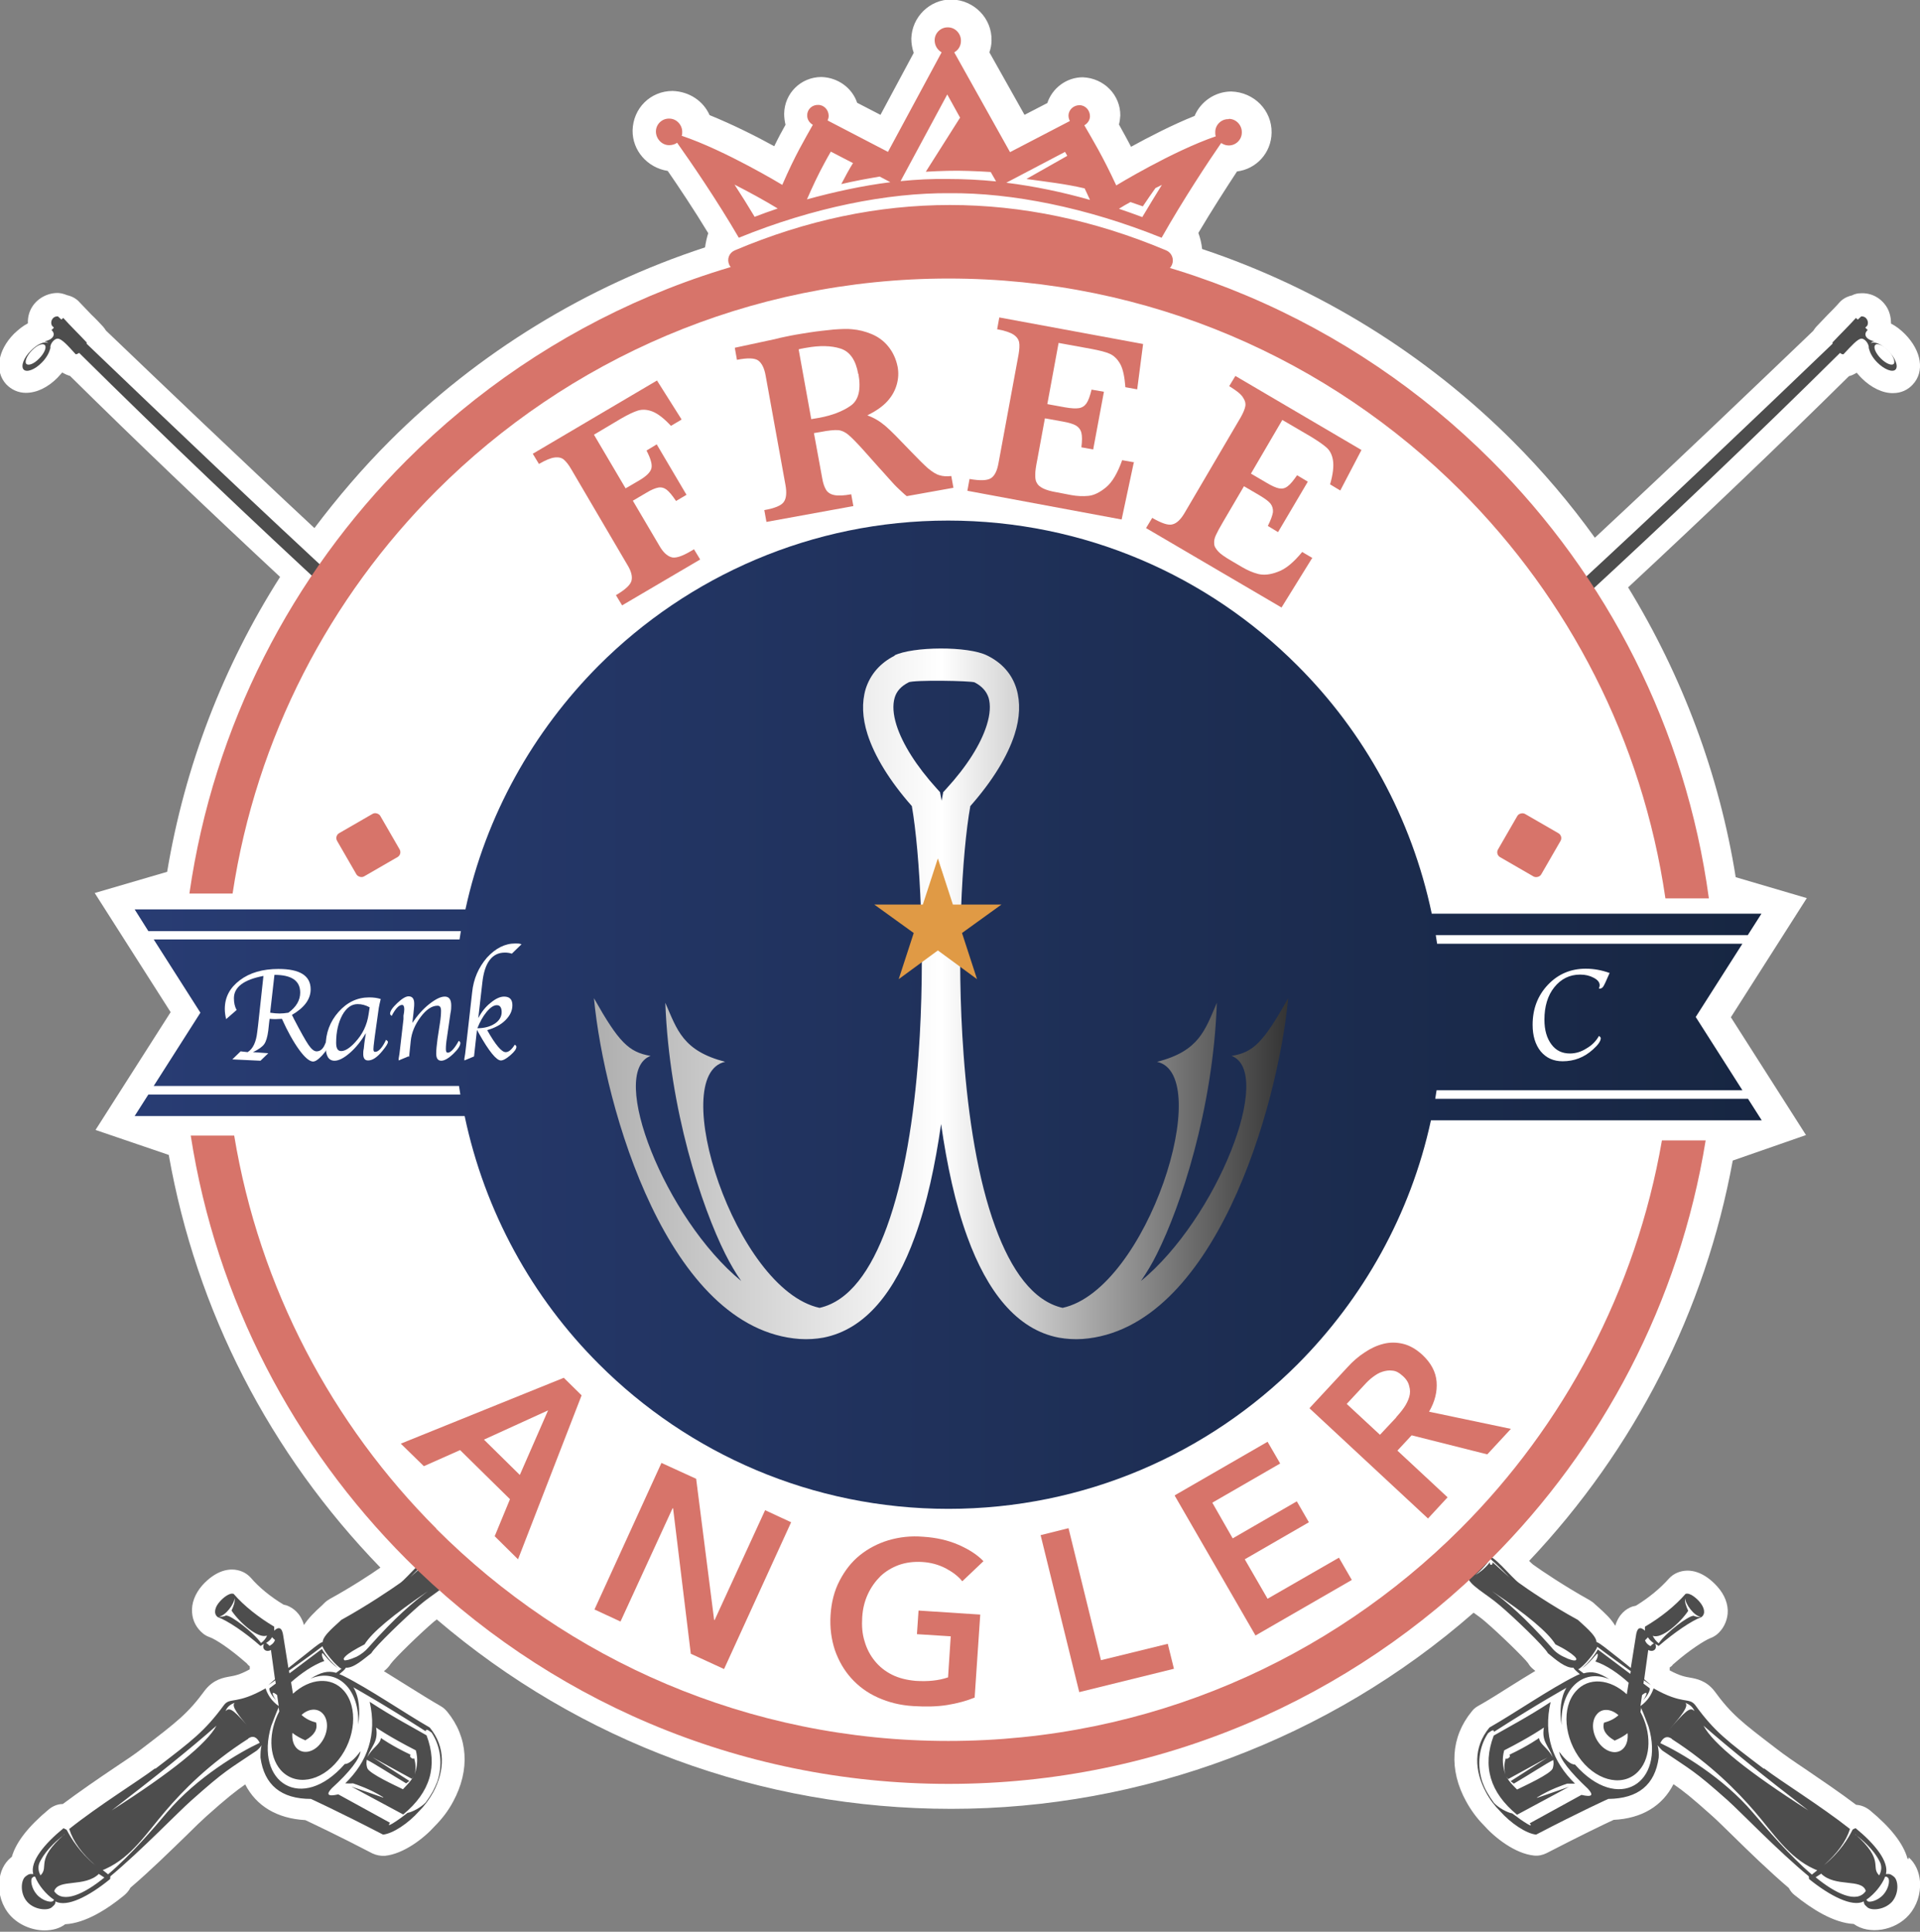 <?xml version="1.0" encoding="UTF-8"?>
<svg id="_レイヤー_2" data-name="レイヤー 2" xmlns="http://www.w3.org/2000/svg" xmlns:xlink="http://www.w3.org/1999/xlink" viewBox="0 0 71.57 71.99">
  <rect x="0" y="0" width="71.57" height="71.99" fill="#808080" stroke="none"/>
  <defs>
    <style>
      .cls-1 {
        fill: #fff;
      }

      .cls-2, .cls-3 {
        fill: #d7746a;
      }

      .cls-4 {
        fill: url(#_新規グラデーションスウォッチ_2);
      }

      .cls-4, .cls-5, .cls-6, .cls-3, .cls-7 {
        fill-rule: evenodd;
      }

      .cls-5 {
        fill: url(#_新規グラデーションスウォッチ_7);
      }

      .cls-6 {
        fill: #4d4d4d;
      }

      .cls-7 {
        fill: #e09a45;
      }
    </style>
    <linearGradient id="_新規グラデーションスウォッチ_2" data-name="新規グラデーションスウォッチ 2" x1="5.02" y1="37.84" x2="65.67" y2="37.84" gradientUnits="userSpaceOnUse">
      <stop offset="0" stop-color="#283c73"/>
      <stop offset="1" stop-color="#172642"/>
    </linearGradient>
    <linearGradient id="_新規グラデーションスウォッチ_7" data-name="新規グラデーションスウォッチ 7" x1="22.15" y1="37.03" x2="48.04" y2="37.03" gradientUnits="userSpaceOnUse">
      <stop offset="0" stop-color="#aeaeae"/>
      <stop offset=".5" stop-color="#fff"/>
      <stop offset="1" stop-color="#333"/>
    </linearGradient>
  </defs>
  <g id="_01" data-name="01">
    <g>
      <path class="cls-1" d="m71.14,69.29s-.03-.02-.04-.04c-.16-.56-.63-1.15-1.39-1.78-.16-.13-.34-.2-.52-.21-.62-.47-1.32-.94-1.89-1.33-.42-.28-.77-.52-1.08-.76-1.28-.98-1.67-1.27-2.32-2.16-.31-.39-.68-.45-.9-.49-.17-.03-.37-.06-.76-.27v-.11s.05-.03.07-.05c.02-.02.04-.04.06-.07.02-.01.04-.03.05-.04.56-.49,1.11-.84,1.33-.93.09-.03.17-.08.25-.14.23-.19.37-.47.4-.77.03-.35-.11-.71-.39-1.02-.47-.52-1.01-.71-1.49-.51-.12.05-.23.13-.32.23-.3.34-.73.7-1.22,1-.05.01-.09.02-.13.03-.23.08-.51.28-.64.72-.15-.26-.4-.49-.67-.73l-.09-.08c-.06-.06-.13-.11-.2-.15-.92-.51-1.81-1.11-2.1-1.32-.04-.03-.1-.09-.15-.14,3.94-4.17,6.56-9.3,7.59-14.92l2.73-.95-2.8-4.39,2.83-4.44-2.65-.78c-.61-3.82-1.99-7.5-4.01-10.8,2.9-2.7,5.67-5.34,8.23-7.87.11-.03.19-.07.24-.1.01,0,.03-.02.05-.03.06.07.12.14.18.2.36.36.8.57,1.18.56.29,0,.55-.12.73-.32.45-.48.33-1.25-.29-1.88-.17-.17-.34-.3-.52-.39,0-.2-.04-.41-.15-.6-.21-.35-.58-.56-1-.53-.11,0-.21.03-.31.08-.18.04-.35.13-.47.27-.13.15-.28.3-.43.45-.14.15-.29.3-.43.45-.04.05-.08.1-.11.15-2.12,2.03-5.1,4.88-8.14,7.71-.92-1.28-1.94-2.48-3.06-3.6-3.25-3.25-7.23-5.71-11.58-7.16-.02-.2-.07-.41-.14-.6.51-.86,1.04-1.68,1.44-2.29.72-.09,1.28-.69,1.29-1.45.01-.82-.64-1.5-1.5-1.53-.61,0-1.15.38-1.37.91-.85.34-1.73.8-2.37,1.15-.17-.33-.32-.59-.45-.83.03-.11.04-.22.05-.33.01-.76-.6-1.4-1.4-1.43-.61,0-1.14.41-1.32.96l-.85.44-1.31-2.33c.05-.14.08-.29.08-.44.02-.82-.64-1.51-1.5-1.53-.8,0-1.47.65-1.49,1.46,0,.18.03.36.09.53l-1.24,2.31-.87-.45c-.18-.54-.7-.94-1.33-.96-.76,0-1.38.6-1.39,1.37,0,.14.02.28.05.41-.13.23-.27.49-.42.8-.65-.36-1.55-.81-2.41-1.16-.23-.52-.75-.88-1.38-.9-.82,0-1.47.64-1.49,1.47-.01.75.55,1.39,1.31,1.51.4.58.97,1.43,1.51,2.32-.05.15-.09.33-.12.53-4.41,1.44-8.46,3.92-11.75,7.21-1.02,1.02-1.95,2.11-2.81,3.25-2.91-2.71-5.73-5.41-7.77-7.36-.03-.05-.07-.1-.11-.15-.14-.15-.28-.3-.43-.44-.15-.16-.3-.31-.44-.46-.12-.14-.29-.23-.47-.27-.1-.04-.2-.07-.31-.08-.38-.02-.79.18-1,.53-.11.18-.16.39-.15.6-.18.09-.35.23-.52.39-.61.62-.73,1.4-.29,1.88.19.2.45.32.73.32.41,0,.82-.2,1.18-.56.06-.07.12-.13.18-.2.02.01.03.02.05.03.05.03.14.07.24.1,2.44,2.41,5.07,4.92,7.83,7.49-2.12,3.33-3.55,7.04-4.21,10.99l-2.7.79,2.83,4.44-2.8,4.39,2.73.93c1.03,5.82,3.76,11.12,7.89,15.38-.37.26-1.09.73-1.89,1.17-.07.04-.14.09-.2.15l-.09.09c-.27.24-.51.48-.67.73-.13-.45-.41-.64-.64-.73-.03-.01-.07-.02-.12-.03-.5-.3-.93-.66-1.22-1-.09-.1-.2-.18-.32-.23-.48-.2-1.02-.01-1.49.51-.27.31-.41.67-.38,1.02.02.3.16.57.4.77.07.06.16.11.25.14.23.08.77.44,1.33.93.02.02.04.03.05.04.02.02.04.05.06.07.02.02.04.03.06.05v.11c-.38.21-.58.24-.75.27-.22.04-.6.1-.92.51-.64.87-1.02,1.16-2.38,2.2-.23.18-.59.42-1.01.7-.58.39-1.28.87-1.91,1.34-.18,0-.36.07-.51.19-.76.63-1.23,1.22-1.39,1.78-.01.01-.03.02-.04.03-.25.21-.4.52-.43.9-.04.45.11.91.4,1.24.33.37.83.57,1.29.57.29,0,.56-.07.77-.23.76-.04,1.58-.57,2.19-1.07.07-.06.17-.15.24-.29.74-.63,1.51-1.39,2.09-1.95.31-.31.57-.56.75-.72.75-.67,1.07-.92,1.44-1.18.41.8,1.18,1.27,2.24,1.33.34.16,1.23.58,2.5,1.24.15.07.31.1.47.09.7-.07,1.46-.66,1.86-1.11.27-.27.5-.57.68-.91.64-1.18.56-2.4-.22-3.35-.07-.08-.14-.15-.23-.2-.38-.22-.8-.48-1.23-.75-.3-.19-.61-.38-.9-.56l.06-.05c.06-.05.15-.15.19-.22.15-.21,1.09-1.13,1.63-1.59.03-.02.06-.04.09-.07,5.35,4.57,12.07,7.06,19.18,7.06s14.08-2.59,19.47-7.31c.14.1.28.2.42.32.54.46,1.48,1.38,1.61,1.56.05.09.12.17.21.24l.06.05c-.3.18-.61.37-.91.56-.43.27-.85.54-1.23.75-.09.05-.17.12-.23.2-.78.95-.86,2.17-.21,3.35.18.33.41.64.64.87.43.49,1.19,1.08,1.89,1.15.16.02.33-.02.47-.09,1.26-.65,2.15-1.08,2.5-1.24,1.05-.05,1.82-.52,2.23-1.33.38.26.69.51,1.45,1.19.17.15.43.41.75.72.58.57,1.36,1.33,2.1,1.96.05.1.12.19.21.26.63.51,1.45,1.04,2.21,1.08.56.41,1.54.26,2.06-.34.29-.33.44-.78.41-1.24-.03-.37-.18-.69-.42-.9Z"/>
      <path class="cls-6" d="m5.8,65.91c1.37-1.05,1.83-1.39,2.55-2.37.23-.3.46,0,1.55-.62.08.24.22.47.49.66l-.06-.41c-.18-.15-.24-.11-.04.2-.17-.19-.26-.35-.25-.45l.24-.18-.02-.12c-.08.06-.17.12-.26.18,0,0,.08-.07.25-.22l-.15-1.09c-.19.1-.35-.04-.26-.23-.04.03-.08.05-.13.08-.58-.51-1.22-.94-1.6-1.08-.16-.13-.1-.37.08-.57.12-.14.37-.35.52-.29.39.45.94.88,1.51,1.22,0,.05,0,.1,0,.15.18-.17.3-.11.34.2l.19,1.19c.26-.21.58-.46.97-.77.13-.1.22-.17.31-.2,0-.25.56-.68.69-.82.98-.54,1.89-1.16,2.2-1.38.3-.22.95-1.07,1.21-1.02.13.21.31.42.56.64-.24-.27-.4-.49-.48-.68.03-.02.07-.06.13-.1h.01c.13.21.31.41.54.62-.23-.25-.39-.47-.47-.65,1.88-1.49,4.5-3.64,7.6-6.2h0c.42-.39.89-.77,1.27-1.13,0,0,.02.01.04.04,3.22-2.67,6.87-5.74,10.7-8.97,0-.03,0-.06,0-.09.4-.35.84-.69,1.2-1.01,0,0,.02.01.05.04,3.3-2.79,6.7-5.68,10.04-8.54-.02-.04-.02-.08,0-.11.39-.36.83-.71,1.18-1.04,0,0,.04.03.08.07.95-.82,1.9-1.63,2.84-2.44,1.95-1.68,4.01-3.53,6.12-5.46-.02-.04-.02-.08-.01-.12.35-.34.74-.67,1.06-.99,0,0,.03.03.07.07,3.21-2.96,6.5-6.09,9.65-9.11,0-.02,0-.03,0-.05.29-.31.61-.62.87-.91,0,0,.03.02.07.06l.13-.12c.21-.01.3.22.22.35l-.07.07c.05.05.09.09.09.09-.19.17-.04.37.26.42-.06,0-.11.02-.14.07.13-.08.41.04.65.28.26.27.38.58.27.7-.11.12-.42,0-.68-.26-.16-.16-.26-.33-.3-.48l-.02-.06c.02-.13-.13-.35-.27-.35-.14,0-.38.27-.67.58-.02.01-.08,0-.13-.05-3.2,3.17-6.52,6.32-9.6,9.16.04.05.08.08.08.08-.23.18-.07.42.27.5-.07,0-.13.02-.17.07.15-.08.47.07.73.37.28.32.4.69.26.83-.14.13-.48-.02-.76-.35-.17-.19-.28-.4-.31-.57l-.02-.07c.04-.15-.13-.42-.29-.42-.17,0-.45.28-.8.62-.02,0-.06,0-.1-.03-2.24,2.05-4.32,3.92-6.09,5.47-1.02.9-1.96,1.72-2.83,2.48.04.05.08.08.08.08-.26.19-.08.45.3.53-.08,0-.14.02-.19.07.17-.09.52.08.81.4.31.35.44.74.29.88-.15.14-.53-.03-.85-.37-.19-.21-.31-.43-.34-.61l-.03-.08c.04-.16-.14-.44-.32-.45-.18-.01-.5.29-.89.65-.02,0-.05,0-.1-.02-3.54,3.08-6.15,5.32-10.01,8.6.03.04.05.06.06.06-.26.18-.08.44.29.53-.08,0-.14.02-.19.07.17-.09.52.09.8.41.31.35.43.75.27.88-.16.14-.53-.04-.84-.39-.18-.21-.3-.43-.33-.61l-.03-.07c.04-.15-.13-.44-.32-.46-.18-.01-.51.28-.91.64-.01,0-.03,0-.05,0-2.71,2.3-6.05,5.14-10.64,9.03.01.01.02.02.02.02-.27.2-.09.47.31.55-.08,0-.15.03-.2.08.18-.1.55.07.85.4.33.36.46.77.3.92-.16.15-.57-.02-.89-.38-.2-.21-.32-.45-.36-.63l-.03-.08c.05-.17-.14-.46-.34-.47-.2,0-.54.32-.96.71,0,0-.02,0-.04,0-2.21,1.87-4.68,3.98-7.49,6.36,0,.01,0,.02.01.03,0,0-.18.09-.17.17-.02.32-.68.64-1.2,1.09-.52.45-1.64,1.52-1.79,1.78-.31.24-.66.56-.95.54-.03.07-.12.14-.24.24.05.02.1.04.16.07.96.48,2.24,1.36,3.21,1.92.6.73.56,1.6.13,2.41-.15.27-.33.51-.53.71-.4.45-.97.83-1.34.87-1.66-.86-2.69-1.33-2.69-1.33-1.11,0-1.74-.52-1.88-1.54,0-.14,0-.29.04-.46-.05.08-.11.14-.18.2-1.07.72-1.16.72-2.44,1.86-.52.46-1.84,1.84-3.01,2.82-.02.02,0,.09-.02.11-.78.64-1.61,1.06-2.03.83-.02.09.01.09-.14.22-.15.13-.65.1-.92-.21-.27-.31-.23-.79-.07-.93.16-.13.19-.1.3-.1-.13-.47.42-1.13,1.13-1.71.06.04.1.04.12.07.16.31.5.85,1.05,1.3-.49-.43-.81-.87-.96-1.34,1.09-.87,2.58-1.79,3.19-2.25h0Zm2.27-1.6c-.96.85-2.27,1.9-3.91,3.16,2.24-1.43,3.54-2.48,3.91-3.16h0ZM70.38,13.06c-.19-.19-.41-.29-.48-.2-.08.08.02.31.21.5.19.19.41.28.48.2.07-.08-.02-.31-.21-.5h0Zm-10.5,10.26c-.21-.24-.45-.36-.54-.27-.09.09,0,.35.21.59.21.24.45.36.54.27.09-.09,0-.35-.21-.59h0Zm-9.96,9.03c-.23-.25-.5-.38-.6-.29-.1.09,0,.37.23.62.23.25.5.38.6.29.1-.09,0-.37-.23-.62h0Zm-11.29,9.68c-.22-.26-.49-.39-.59-.3-.1.09,0,.37.22.63.22.26.49.39.59.3.1-.09,0-.37-.22-.63h0Zm-11.85,10.07c-.24-.26-.52-.39-.63-.29s0,.4.23.66c.24.26.52.39.63.29.11-.1,0-.39-.23-.66h0Zm-16.39,11.52c-.12.27-.2.5-.28.7-.63,2.12,1.14,3.25,2.74,1.42.15,0,.35-.16.59-.48-.04.3-.39.76-1.07,1.38-.23.24-.15.32.24.23,0,0,.64.35,1.93,1.06-.18.22.23-.04.65-.37.18-.03.5-.2.68-.39.09-.12.18-.26.26-.4.06-.12.12-.24.17-.37.21-.63.14-1.3-.21-1.83-.15-.12-.22-.14-.22-.05-1.65-1.06-2.7-1.64-2.7-1.64.21.32.27.89.18,1.39.07-1.3-.77-2.14-1.78-1.71.39-.24.65-.31.96-.22l.2-.15c-.19-.09-.65-.64-.71-.84,0,0-.41.32-1.25.91l.02.1,1.21-.91c.13.24.33.48.59.71-.15-.1-.31-.25-.55-.54-.04-.06-.08.09.05.28-.41.14-.88.47-1.24.79l.07.43c.63-.58,1.43-.65,1.9-.11.53.61.44,1.77-.21,2.58-.65.82-1.61.98-2.15.37-.45-.52-.45-1.42-.05-2.18l-.03-.18h0Zm2.44-1.75c.06.02.21-.02.44-.12.19-.09.35-.22.46-.35,1.01-1.14,1.67-1.69,2.22-2.1-1.3.88-2.09,1.54-2.36,1.98-.18.09-.33.18-.45.25-.23.14-.33.25-.33.3,0,.01.02.02.02.04h0Zm1.45,5.12l-1.18-.41s.64.35,1.93,1.04c1.01-.83,1.3-1.81.87-2.95-.5-.29-1.25-.68-2.12-1.25.28,1.23-.08,2.23-.91,3.04,0,0,.17.01.29,0,.14.05.62.2,1.13.52h0Zm-.08-2.22s.4.29,1.1.62c.02,0-.06.06.03.12.09.07.1,0,.11.02.05.17.07.37.02.6.09-.32.13-.56.04-.9-1-.51-1.48-.85-1.48-.85.09.53-.17.68-.33,1.1.21-.37.48-.47.51-.71h0Zm-.53.82c-.02.11-.01.21.02.3.07.21,1.09.67,1.33.79.18-.19.28-.29.4-.48-.02.03-.05.06-.07.09l-1.46-.8,1.37.88s-.08.06-.12.09c-.59-.35-1.22-.76-1.47-.88h0Zm-3.63-4.25c.07-.04.16-.09.21-.22-.1-.1-.13-.12-.11-.11-.06.12-.14.16-.22.22,0,0,.07.04.12.1h0Zm-1.59-1.13c.17,0,.99.61,1.28,1.02.1-.07.2-.19.22-.28-.32.14-1.03-.49-1.32-.93.08-.17.14-.33.11-.46,0,.21-.34.66-.57.68,0,0,.09.04.27-.04h0Zm2.94,4.65c-.19-.08-.35-.17-.49-.28-.02.21.02.41.14.55.23.26.64.19.91-.16.28-.35.32-.84.09-1.1-.2-.23-.54-.2-.8.04.14.13.32.23.54.28.07.25-.06.47-.39.66h0Zm4.64-6.64c.21.26.41.39.54.47-.2-.16-.5-.5-.55-.62-.24.22-.48.45-.72.7.41-.37.62-.56.62-.56-.01.13.13.13.1,0h0Zm-6.78,6.58c-1.46.93-2.45,1.95-3.08,2.69-.69.8-1.27,1.72-2.22,2.15-.04.02-.08.04-.12.05l.2.16c.84-.71,1.73-1.75,2.19-2.3,1.13-1.33,2.71-2.25,3.46-2.6-.11-.23-.26-.28-.43-.16h0Zm-6.84,3.56c-.69.52-.87.94-.91,1-.09.16-.09.34.01.53.34-.34-.22-.55.89-1.53h0Zm1.28,1.47c-.53.52-1.52.17-1.67.65.33.48,1.14.09,1.87-.51l-.2-.13h0Zm5.06-6.37c-.29.09-.34.31-.34.31.16-.19.36.02.96.71-.47-.53-.77-.91-.62-1.02h0Zm-6.75,7.33c-.29-.2-.57-.54-.69-.85-.04,0-.03-.03-.11.04-.07.06-.04.38.17.62.21.24.53.31.6.25.07-.06.03-.03.04-.06Z"/>
      <path class="cls-6" d="m65.77,65.91c.61.47,2.1,1.39,3.19,2.25-.15.47-.47.9-.96,1.34.56-.45.9-.99,1.05-1.3.02-.04.06-.04.12-.07.71.58,1.25,1.24,1.13,1.71.11,0,.14-.03.3.1.16.13.2.61-.07.93-.28.31-.77.34-.92.21-.15-.13-.11-.13-.14-.22-.42.22-1.25-.2-2.03-.83-.02-.02,0-.08-.02-.11-1.17-.97-2.49-2.35-3.01-2.82-1.28-1.14-1.37-1.13-2.44-1.86-.07-.06-.12-.13-.18-.2.04.17.05.32.04.46-.14,1.02-.77,1.53-1.88,1.54,0,0-1.02.46-2.69,1.33-.37-.04-.94-.42-1.34-.87-.2-.2-.38-.43-.53-.71-.43-.8-.48-1.67.13-2.41.98-.56,2.25-1.44,3.21-1.92.05-.03.11-.05.16-.07-.12-.1-.2-.17-.24-.24-.29.02-.65-.29-.95-.54-.15-.27-1.27-1.34-1.79-1.78-.52-.45-1.18-.77-1.2-1.09.01-.08-.16-.16-.17-.17,0,0,0-.02.01-.03-2.81-2.39-5.28-4.49-7.49-6.36-.02,0-.03,0-.04,0-.42-.39-.76-.72-.96-.71-.19,0-.38.31-.34.47l-.03.08c-.04.19-.16.42-.36.63-.33.36-.73.53-.89.38-.16-.15-.03-.57.3-.92.31-.33.67-.5.85-.4-.05-.05-.11-.08-.2-.08.39-.08.58-.35.31-.55,0,0,.01,0,.02-.02-4.59-3.89-7.93-6.73-10.64-9.03-.02,0-.04,0-.05,0-.4-.35-.72-.65-.91-.64-.18.01-.36.3-.32.46l-.03.07c-.03.18-.15.4-.33.61-.31.35-.68.53-.84.39-.16-.14-.03-.53.27-.88.28-.33.63-.5.8-.41-.05-.05-.11-.07-.19-.07.37-.09.55-.35.29-.53,0,0,.03-.02.06-.06-3.86-3.28-6.47-5.52-10.01-8.6-.04.02-.08.03-.1.02-.39-.36-.71-.66-.89-.65-.18.01-.37.3-.32.45l-.03.08c-.04.18-.16.4-.34.61-.31.35-.69.51-.85.37-.15-.14-.02-.53.29-.88.29-.32.64-.49.81-.4-.04-.05-.11-.07-.19-.07.37-.08.55-.34.3-.53,0,0,.04-.03.08-.08-.87-.76-1.81-1.58-2.83-2.48-1.77-1.55-3.85-3.41-6.09-5.47-.04.03-.08.04-.1.03-.35-.34-.64-.63-.8-.62-.16,0-.33.28-.29.42l-.02.07c-.03.17-.14.38-.31.57-.28.32-.63.48-.76.35-.14-.13-.02-.5.26-.83.26-.3.58-.46.73-.37-.04-.05-.1-.07-.17-.07.33-.08.5-.32.27-.5,0,0,.04-.03.08-.08-3.08-2.84-6.4-5.99-9.6-9.16-.06.04-.11.06-.13.05-.29-.32-.52-.58-.67-.58-.14,0-.3.22-.27.35l-.02.06c-.04.14-.14.32-.3.48-.26.27-.57.38-.68.26-.11-.12,0-.44.27-.7.24-.25.52-.37.65-.28-.03-.04-.08-.06-.14-.07.29-.05.45-.25.26-.42,0,0,.04-.03.09-.09l-.07-.07c-.08-.13,0-.36.22-.35l.13.12s.06-.06.07-.06c.26.29.58.6.87.91,0,.01,0,.03,0,.05,3.15,3.02,6.44,6.15,9.65,9.11.04-.05.07-.08.07-.07.32.31.71.65,1.06.99,0,.03,0,.07-.01.12,2.11,1.94,4.18,3.78,6.12,5.46.94.81,1.88,1.62,2.84,2.44.04-.05.08-.08.08-.07.35.33.79.68,1.18,1.04.01.03,0,.07,0,.11,3.34,2.86,6.74,5.75,10.04,8.54.03-.03.04-.05.05-.04.36.32.8.67,1.2,1.01,0,.03,0,.05,0,.09,3.83,3.23,7.48,6.3,10.7,8.97.02-.03.04-.04.04-.04.38.36.85.74,1.27,1.12h0c3.1,2.57,5.72,4.71,7.6,6.21-.09.18-.24.4-.47.65.23-.21.42-.41.54-.62h.01c.06.05.1.08.13.1-.08.19-.24.41-.48.68.24-.22.43-.43.56-.64.26-.05.91.8,1.21,1.02.3.22,1.21.84,2.2,1.38.14.14.69.57.69.82.08.03.18.1.31.2.39.3.71.56.97.77l.19-1.19c.04-.31.15-.37.34-.2,0-.05-.01-.1,0-.15.58-.34,1.12-.77,1.51-1.22.15-.06.4.15.52.29.18.21.24.44.08.57-.38.14-1.02.58-1.6,1.08-.04-.03-.09-.05-.13-.08.09.19-.07.33-.26.23l-.15,1.09c.17.14.25.22.25.22-.09-.06-.17-.12-.26-.18l-.02.12.24.18c0,.11-.08.26-.25.45.2-.31.14-.35-.04-.2l-.06.41c.27-.19.41-.43.49-.66,1.09.62,1.31.32,1.55.62.72.99,1.18,1.33,2.55,2.37h0Zm-2.27-1.6c.36.68,1.67,1.73,3.91,3.16-1.64-1.26-2.94-2.31-3.91-3.16h0ZM1.19,13.06c-.19.19-.28.42-.21.5.08.08.29,0,.48-.2.19-.19.29-.42.21-.5-.08-.08-.29,0-.48.2h0Zm10.5,10.26c-.21.24-.3.5-.21.59.09.09.33-.03.54-.27.21-.24.3-.5.21-.59-.09-.09-.33.03-.54.27h0Zm9.96,9.03c-.23.25-.33.53-.23.62.1.09.37-.04.6-.29.23-.25.33-.53.23-.62-.1-.09-.37.04-.6.29h0Zm11.29,9.68c-.22.26-.32.54-.22.63.1.09.37-.04.59-.3.22-.26.32-.54.22-.63-.1-.09-.37.04-.59.3h0Zm11.85,10.07c-.24.26-.34.56-.23.66.11.1.39-.03.63-.29.24-.26.34-.56.23-.66s-.39.03-.63.29h0Zm16.39,11.52l-.03.18c.41.76.4,1.67-.05,2.18-.53.61-1.5.44-2.15-.37-.65-.82-.75-1.97-.21-2.58.47-.54,1.27-.47,1.9.11l.07-.43c-.36-.33-.83-.66-1.24-.79.13-.2.09-.34.05-.28-.24.28-.4.43-.55.54.26-.24.46-.47.59-.71l1.21.91.02-.1c-.83-.59-1.25-.91-1.25-.91-.06.2-.52.75-.71.84l.2.15c.32-.09.57-.03.96.22-1.01-.43-1.85.41-1.78,1.71-.09-.5-.03-1.06.18-1.39,0,0-1.05.58-2.7,1.64,0-.09-.07-.07-.22.05-.35.52-.42,1.2-.21,1.83.05.13.1.25.17.37.08.14.17.28.26.4.18.19.5.36.68.39.42.32.83.58.65.37,1.29-.71,1.93-1.06,1.93-1.06.39.09.47.02.24-.23-.67-.63-1.03-1.09-1.07-1.38.24.32.43.48.59.48,1.61,1.83,3.37.7,2.74-1.42-.08-.2-.16-.43-.28-.7h0Zm-2.44-1.75s.02-.02.02-.04c0-.05-.11-.16-.33-.3-.12-.08-.27-.16-.45-.25-.27-.44-1.06-1.11-2.36-1.98.56.41,1.21.96,2.22,2.1.1.13.26.26.46.35.22.11.38.15.44.12h0Zm-1.45,5.12c.51-.32.99-.47,1.13-.52.12,0,.29,0,.29,0-.83-.81-1.19-1.81-.91-3.04-.87.57-1.62.96-2.12,1.25-.43,1.14-.14,2.12.87,2.95,1.29-.69,1.93-1.04,1.93-1.04l-1.18.41h0Zm.08-2.22c.03.24.3.34.51.71-.16-.43-.42-.58-.33-1.1,0,0-.48.34-1.48.85-.09.34-.05.58.04.9-.05-.22-.04-.42.02-.6,0-.01.02.05.11-.02.09-.07.01-.11.03-.12.7-.33,1.1-.62,1.1-.62h0Zm.53.82c-.25.12-.87.53-1.47.88-.04-.03-.08-.06-.12-.09l1.37-.88-1.46.8s-.05-.06-.07-.09c.11.19.21.29.4.48.24-.12,1.26-.58,1.33-.79.03-.1.04-.19.02-.3h0Zm3.63-4.25c.05-.06.12-.1.12-.1-.08-.06-.15-.11-.22-.22.01-.01-.01,0-.11.11.05.13.14.18.21.22h0Zm1.59-1.13c.18.08.27.04.27.04-.23-.02-.57-.47-.57-.68-.03.13.03.28.11.46-.29.44-1,1.07-1.32.93.03.09.13.21.22.28.29-.42,1.11-1.02,1.28-1.02h0Zm-2.94,4.65c-.33-.19-.46-.41-.39-.66.22-.06.4-.15.54-.28-.27-.24-.61-.27-.8-.04-.23.26-.19.75.09,1.1.28.35.69.42.91.16.12-.14.16-.34.14-.55-.14.11-.3.2-.49.28h0Zm-4.64-6.64c-.03.13.11.13.1,0,0,0,.21.19.62.56-.24-.25-.47-.48-.72-.7-.04.12-.34.46-.55.62.13-.08.33-.21.54-.47h0Zm6.78,6.58c-.17-.12-.32-.07-.43.16.75.35,2.33,1.27,3.46,2.6.47.55,1.35,1.59,2.19,2.3l.2-.16s-.08-.03-.12-.05c-.95-.43-1.53-1.35-2.22-2.15-.64-.74-1.63-1.76-3.08-2.69h0Zm6.84,3.56c1.11.99.55,1.2.89,1.53.1-.19.1-.37.01-.53-.04-.07-.22-.48-.91-1h0Zm-1.28,1.47l-.2.13c.73.6,1.54,1,1.87.51-.14-.48-1.14-.12-1.67-.65h0Zm-5.06-6.37c.15.11-.15.49-.62,1.02.61-.69.8-.9.96-.71,0,0-.05-.21-.34-.31h0Zm6.79,7.39c.07.06.39-.01.6-.25.21-.24.24-.55.17-.62-.07-.06-.07-.04-.11-.04-.12.31-.4.65-.69.85,0,.02-.03,0,.04.06Z"/>
      <circle class="cls-1" cx="35.44" cy="37.7" r="27.71"/>
      <g>
        <path class="cls-2" d="m25.4,15.64l-.39.23c-.25-.27-.48-.45-.68-.53-.2-.08-.38-.09-.55-.04-.16.05-.37.15-.63.3l-1.01.6,1.18,2,.53-.31c.25-.15.39-.29.43-.43.04-.14-.02-.36-.18-.67l.38-.23,1.11,1.88-.39.23c-.14-.21-.26-.35-.35-.42-.09-.07-.2-.1-.31-.08s-.26.08-.44.19l-.51.3.99,1.68c.13.23.28.37.43.42.15.06.4-.02.74-.22l.12-.07.23.38-2.91,1.71-.23-.38c.34-.2.54-.38.58-.54.04-.16-.01-.36-.16-.6l-2.09-3.56c-.09-.16-.19-.28-.27-.35s-.2-.1-.35-.08c-.15.02-.34.1-.58.24l-.23-.38,4.63-2.73.91,1.44Z"/>
        <path class="cls-2" d="m35.53,18.18l-1.73.31c-.08-.06-.17-.15-.29-.26s-.25-.25-.39-.41c-.14-.16-.26-.29-.36-.4l-.57-.64c-.26-.29-.45-.48-.57-.58-.12-.1-.25-.16-.38-.17-.13-.01-.36.01-.66.07l-.24.04.31,1.69c.03.18.08.32.14.42s.16.17.31.2c.15.03.36.02.63-.03l.08.44-3.24.59-.08-.44c.39-.07.64-.17.73-.31.09-.13.11-.34.06-.62l-.74-4.08c-.05-.28-.14-.46-.27-.56-.13-.1-.4-.11-.8-.03l-.08-.45,1.49-.32c.11-.03.24-.06.39-.09.15-.03.28-.06.41-.08.1-.02.26-.04.49-.08.32-.05.63-.08.91-.11.29-.02.51-.03.68-.01.25.02.49.08.73.18.24.1.45.25.62.46s.29.46.35.76c.04.22.03.43-.03.65-.06.22-.17.43-.35.63-.18.2-.43.37-.75.53.26.09.48.23.68.4.2.17.52.5.97.97.26.27.46.47.62.61.16.13.3.22.42.25.12.04.27.05.44.03l.08.44Zm-3.54-4.25c-.09-.51-.31-.83-.66-.94-.34-.11-.77-.12-1.27-.03-.07.01-.12.02-.16.03-.04,0-.08.02-.13.03l.47,2.6.3-.05c.48-.09.87-.24,1.17-.45.3-.21.39-.61.29-1.18Z"/>
        <path class="cls-2" d="m42.26,17.25l-.45,2.11-5.75-1.07.08-.44c.4.07.66.06.8-.03.14-.09.23-.28.28-.56l.75-4.06c.03-.18.04-.33.02-.44-.02-.11-.09-.21-.21-.29-.12-.08-.33-.15-.61-.2l.08-.44,5.36.99-.22,1.69-.44-.08c-.03-.39-.09-.68-.19-.86-.1-.18-.23-.31-.38-.38-.15-.07-.39-.13-.71-.19l-1.21-.22-.42,2.28.66.12c.23.04.4.05.52.03s.21-.08.28-.18.13-.27.19-.51l.46.08-.4,2.15-.44-.08c.03-.24.03-.42,0-.54-.03-.12-.1-.21-.2-.27-.1-.06-.27-.11-.49-.15l-.67-.12-.28,1.52c-.05.25-.08.44-.08.56,0,.12,0,.22.05.31.04.09.12.16.24.22.12.06.29.11.53.15l.52.1c.22.04.43.05.64.03.21-.02.43-.13.66-.32s.43-.53.6-1.01l.45.08Z"/>
        <path class="cls-2" d="m48.91,20.8l-1.14,1.84-5.05-2.96.23-.38c.35.2.6.29.76.24.16-.04.31-.19.45-.43l2.09-3.56c.09-.16.15-.3.17-.41s-.01-.22-.1-.35-.26-.25-.5-.4l.23-.38,4.7,2.76-.79,1.51-.38-.23c.11-.38.14-.67.11-.88-.03-.21-.11-.37-.23-.48-.12-.11-.32-.25-.6-.42l-1.06-.62-1.17,2,.58.34c.2.12.36.19.47.21.12.02.22,0,.32-.08.1-.07.21-.21.35-.41l.4.24-1.11,1.88-.38-.23c.11-.22.17-.39.19-.51.01-.12-.02-.23-.09-.32s-.21-.19-.41-.31l-.58-.34-.78,1.33c-.13.22-.22.39-.27.5-.05.11-.07.21-.06.31,0,.1.06.19.15.29s.24.2.44.32l.46.27c.19.11.39.2.59.25.2.05.45.03.73-.08.29-.1.59-.35.91-.74l.39.23Z"/>
        <path class="cls-2" d="m21.02,51.35l.66.65-2.37,6.11-.87-.86.57-1.38-1.86-1.83-1.35.6-.86-.84,6.09-2.46Zm-1.64,3.61l1.05-2.4-2.39,1.09,1.33,1.31Z"/>
        <path class="cls-2" d="m24.66,54.52l1.29.59.67,5.26h.02s1.88-4.09,1.88-4.09l.97.45-2.5,5.47-1.24-.57-.66-5.42h-.02s-1.94,4.22-1.94,4.22l-.97-.45,2.5-5.47Z"/>
        <path class="cls-2" d="m36.34,63.26c-.32.13-.66.22-1.03.28s-.79.07-1.27.04c-.49-.03-.92-.14-1.32-.32s-.72-.42-.99-.72c-.27-.3-.47-.65-.61-1.05-.13-.4-.19-.83-.16-1.3.03-.48.14-.91.34-1.29s.44-.69.75-.94c.31-.25.67-.44,1.07-.56.41-.12.84-.17,1.3-.13.48.03.92.13,1.31.3.39.17.7.37.93.61l-.79.75c-.14-.18-.35-.34-.61-.48-.27-.14-.56-.22-.88-.24-.32-.02-.61.02-.87.11-.27.1-.5.24-.69.42-.19.19-.35.41-.47.67-.12.26-.19.54-.21.86-.02.32,0,.62.09.9.08.28.21.52.38.73s.38.38.64.51c.26.13.55.2.88.23.46.03.86-.01,1.21-.13l.1-1.53-1.26-.08.06-.88,2.3.15-.21,3.11Z"/>
        <path class="cls-2" d="m38.79,57.21l1.04-.26,1.21,4.92,2.49-.61.23.93-3.53.87-1.44-5.85Z"/>
        <path class="cls-2" d="m43.8,55.72l3.45-1.99.47.81-2.53,1.46.76,1.33,2.39-1.38.45.78-2.39,1.38.85,1.47,2.66-1.53.48.83-3.59,2.07-3.01-5.21Z"/>
        <path class="cls-2" d="m48.82,52.47l1.42-1.53c.19-.21.4-.39.63-.54.22-.15.46-.26.7-.32.24-.06.48-.06.73,0s.49.2.72.41c.32.3.5.63.53,1,.03.37-.06.74-.28,1.12l3.05.64-.88.95-2.82-.71-.53.57,1.87,1.74-.73.79-4.41-4.1Zm3.23.34c.1-.11.2-.23.29-.36.09-.13.15-.26.19-.39s.04-.27,0-.4c-.03-.14-.11-.27-.25-.39-.12-.11-.24-.18-.37-.19-.13-.02-.25,0-.38.04s-.24.11-.36.2-.22.19-.31.29l-.66.71,1.24,1.15.6-.64Z"/>
      </g>
      <g id="Badge_7" data-name="Badge 7">
        <path class="cls-3" d="m8.67,33.3c.88-5.82,3.62-11.03,7.6-15.01,4.88-4.88,11.63-7.91,19.09-7.91s14.2,3.02,19.09,7.91c4.02,4.02,6.77,9.29,7.63,15.19h1.62c-.86-6.34-3.8-12.01-8.11-16.32-5.17-5.17-12.32-8.38-20.22-8.38s-15.04,3.2-20.22,8.38c-4.27,4.27-7.19,9.88-8.09,16.14h1.62Z"/>
        <path class="cls-3" d="m16.27,56.97c-3.89-3.89-6.6-8.97-7.54-14.65h-1.62c.95,6.12,3.85,11.59,8.03,15.78,5.17,5.18,12.32,8.38,20.22,8.38s15.04-3.2,20.22-8.38c4.14-4.14,7.02-9.55,8-15.6h-1.63c-.97,5.6-3.66,10.62-7.51,14.47-4.88,4.88-11.63,7.91-19.09,7.91s-14.2-3.02-19.09-7.91Z"/>
        <rect class="cls-2" x="12.8" y="30.57" width="1.86" height="1.86" rx=".21" ry=".21" transform="translate(-13.91 11.08) rotate(-30)"/>
        <rect class="cls-2" x="56.08" y="30.57" width="1.86" height="1.86" rx=".21" ry=".21" transform="translate(1.22 65.12) rotate(-60)"/>
        <path class="cls-4" d="m17.19,34.7H5.53l-.51-.81h12.33c.76-3.51,2.53-6.64,4.97-9.09,3.33-3.33,7.94-5.4,13.02-5.4s9.69,2.06,13.02,5.4c2.49,2.48,4.26,5.68,5.01,9.25h12.29l-.51.8h-11.63c.02.11.03.21.05.32h11.38l-1.74,2.73,1.74,2.73h-11.4c-.02.11-.03.21-.05.32h11.66l.51.8h-12.33c-.76,3.51-2.53,6.64-4.97,9.09-3.33,3.33-7.94,5.39-13.02,5.39s-9.69-2.06-13.02-5.39c-2.49-2.48-4.26-5.68-5.01-9.25H5.02l.51-.8h11.63c-.02-.11-.03-.21-.05-.32H5.73l1.74-2.73-1.74-2.73h11.4c.02-.11.03-.21.05-.32Z"/>
        <path class="cls-3" d="m43.47,9.33c-2.69-1.13-5.38-1.69-8.06-1.69-2.68,0-5.35.56-8.02,1.69-.21.09-.3.32-.21.53.09.21.33.3.53.22,2.56-1.08,4.52-1.02,7.1-1.02,2.57,0,5.76-.06,8.35,1.02.21.09.44,0,.53-.22.08-.21-.01-.44-.22-.53h0Zm2.34-4.9c.27,0,.49.24.48.51,0,.27-.23.49-.5.48-.1,0-.19-.04-.27-.09-.47.68-1.43,2.13-2.22,3.53-2.8-1.13-5.6-1.68-7.9-1.66-2.3-.02-5.09.53-7.86,1.66-.82-1.41-1.81-2.85-2.3-3.54-.08.06-.19.09-.3.09-.27,0-.49-.24-.49-.51,0-.27.23-.49.5-.48.27,0,.49.24.48.51,0,.04,0,.09-.02.13,1.64.55,3.75,1.83,3.75,1.83.49-1.13.84-1.7,1.14-2.24-.13-.07-.22-.21-.21-.36,0-.22.19-.39.41-.38.22,0,.39.19.39.41,0,.06-.02.12-.04.17l2.25,1.17,2-3.71c-.16-.09-.26-.26-.26-.45,0-.27.23-.49.5-.48.27,0,.49.24.48.51,0,.18-.1.34-.25.42l2.08,3.72,2.23-1.16c-.03-.06-.05-.13-.05-.2,0-.22.19-.39.41-.39.22,0,.39.19.39.41,0,.15-.09.27-.21.34.31.54.67,1.12,1.19,2.24,0,0,2.08-1.27,3.71-1.83-.02-.05-.02-.1-.02-.16,0-.27.23-.49.5-.48h0Zm-3.21,3.26c.15-.23.31-.45.47-.68.08-.04.16-.08.24-.12-.25.4-.49.8-.73,1.2-.29-.11-.58-.21-.87-.31.14-.09.28-.17.43-.25.15.05.31.11.46.16h0Zm-2.82-1.89l-.08-.14-2.19,1.15c1.05.13,2.1.35,3.12.64h0c-.07-.15-.13-.29-.2-.43-.73-.17-1.38-.24-2.17-.35l1.52-.86h0Zm-4-1.43l-.47-.85-1.74,3.23c.59-.06,1.19-.09,1.77-.08.59,0,1.19.03,1.79.09l-.2-.35c-.28-.02-.55-.03-.83-.04-.52-.02-1.06,0-1.59.03l1.28-2.02h0Zm-4,1.7l-.81-.42c-.08.14-.16.28-.24.43-.24.44-.45.89-.65,1.35h0c1.02-.28,2.07-.51,3.11-.64l-.4-.21c-.48.08-.96.17-1.43.28h0c.14-.27.28-.53.44-.79h0Zm-2.79,1.7c-.29.1-.58.2-.86.31-.24-.4-.49-.8-.75-1.2.55.28,1.1.58,1.61.89Z"/>
      </g>
      <path class="cls-5" d="m33.36,24.43c-.56.28-.92.71-1.09,1.24-.15.5-.13,1.08.07,1.7.26.81.82,1.73,1.65,2.67.3,1.73.52,5.51.25,9.27-.17,2.33-.53,4.63-1.18,6.41-.59,1.62-1.4,2.77-2.51,3.02-3.16-.69-5.7-8.69-3.52-9.17-1.58-.41-1.79-1.19-2.23-2.2.15,3.99,1.36,7.61,2.23,9.35.19.38.39.72.6,1.02-2.84-2.33-4.98-7.78-3.38-8.39-.82-.14-1.19-.52-2.11-2.15.39,4.09,2.76,12.35,7.67,12.7.31.02.6,0,.88-.05,1.59-.31,2.68-1.74,3.41-3.75.45-1.23.76-2.68.98-4.21.22,1.53.53,2.98.98,4.21.73,2.01,1.83,3.45,3.41,3.75.28.05.58.07.88.05,4.91-.36,7.28-8.62,7.67-12.7-.92,1.63-1.29,2.02-2.11,2.15,1.6.61-.54,6.06-3.38,8.39.21-.31.42-.65.6-1.02.87-1.74,2.09-5.36,2.23-9.35-.44,1.01-.65,1.8-2.23,2.2,2.17.48-.36,8.48-3.52,9.17-1.1-.25-1.92-1.4-2.51-3.02-.65-1.77-1.01-4.08-1.18-6.41-.28-3.76-.06-7.54.25-9.27.83-.94,1.39-1.86,1.65-2.67.2-.62.22-1.2.07-1.7-.16-.53-.52-.96-1.09-1.24-.71-.36-2.79-.34-3.47,0h0Zm.5,1c.21-.1,2.34-.06,2.47,0,.27.14.44.33.52.57.08.27.06.62-.07,1.03-.22.7-.73,1.52-1.51,2.37l-.11.12-.03.16-.03.16-.03-.16-.03-.16-.11-.12c-.78-.86-1.29-1.68-1.51-2.37-.13-.41-.15-.76-.07-1.03.07-.24.24-.43.52-.57Z"/>
      <path class="cls-7" d="m32.59,33.71l1.47,1.06-.56,1.72,1.46-1.07,1.46,1.07-.56-1.72,1.47-1.06h-1.81s-.56-1.72-.56-1.72l-.56,1.72h-1.81Z"/>
      <g>
        <path class="cls-1" d="m10.88,37.82c.03.06.06.11.07.14.26.5.44.82.55.98.11.16.21.24.3.24.15,0,.26-.1.34-.33.05.03.08.06.08.1,0,.1-.07.23-.21.38s-.25.23-.34.23c-.13,0-.31-.15-.52-.44s-.43-.68-.64-1.15c-.09,0-.17.01-.23.01s-.14,0-.23-.01l-.02.16-.03.28c-.03.23-.08.4-.15.5-.07.1-.21.2-.42.3l.57.04-.29.28-1.05-.05.31-.3.26.03c.2-.12.32-.38.36-.76l.03-.24.2-1.84c-.74.14-1.1.42-1.1.83,0,.17.03.31.1.44l-.39.34c-.03-.12-.05-.25-.05-.38,0-.44.19-.79.56-1.07.37-.28.85-.42,1.44-.42.8,0,1.2.25,1.2.76,0,.37-.24.69-.71.96Zm-.65-1.49l-.16,1.41c.13.02.25.03.35.03.1,0,.21-.01.33-.03.29-.21.44-.46.44-.75,0-.44-.32-.66-.96-.66Z"/>
        <path class="cls-1" d="m13.64,38.5c-.18.3-.38.55-.6.74s-.41.29-.57.29c-.22,0-.33-.18-.33-.54,0-.49.16-.92.48-1.28.32-.36.7-.54,1.14-.54.17,0,.31.02.43.06,0,.03-.01.05-.01.05l-.03.13c-.02.09-.03.14-.03.15l-.15,1.07-.02.16c-.02.15-.03.26-.03.31,0,.07.02.1.06.1.13,0,.27-.15.41-.45.04.03.07.05.07.08,0,.06-.07.17-.21.34-.19.23-.36.35-.53.35-.12,0-.18-.08-.18-.24,0-.05,0-.12.02-.2l.02-.19.03-.21.03-.18Zm.14-.96c-.15-.08-.29-.12-.45-.12-.23,0-.42.14-.57.41-.15.28-.23.62-.23,1.03,0,.21.06.31.19.31.14,0,.32-.11.52-.33.28-.3.44-.64.5-1.04l.04-.26Z"/>
        <path class="cls-1" d="m15.22,39.37l-.36.15v-.07s.03-.18.03-.18l.02-.17.13-1.12v-.13c.02-.1.03-.18.03-.24,0-.1-.03-.16-.08-.16-.12,0-.25.14-.39.41-.04-.03-.06-.06-.06-.08,0-.1.09-.23.27-.4s.32-.25.42-.25c.14,0,.21.09.21.27,0,.04,0,.11-.01.18l-.02.2-.02.17-.02.17c.19-.28.4-.52.63-.7.23-.18.42-.28.58-.28s.24.11.24.33c0,.07,0,.17-.03.3l-.13.9c-.03.18-.04.32-.04.43,0,.08.02.13.07.13.11,0,.25-.15.41-.44.04.02.06.05.06.08,0,.1-.09.24-.27.41-.18.17-.33.25-.44.25-.13,0-.19-.09-.19-.27,0-.13.02-.32.05-.55l.09-.59c.03-.19.04-.34.04-.45,0-.13-.04-.19-.13-.19-.21,0-.42.14-.63.42s-.34.58-.37.9l-.06.58Z"/>
        <path class="cls-1" d="m17.83,37.94c.12-.23.27-.42.46-.57.18-.15.35-.23.5-.23.21,0,.31.11.31.32s-.09.39-.26.56c-.17.17-.4.29-.68.37.31.55.54.82.69.82.11,0,.22-.09.34-.28.04.03.06.05.06.08,0,.08-.07.18-.22.31-.15.13-.27.2-.36.2-.16,0-.44-.33-.83-1.03l-.06-.11-.11.99-.36.15v-.07s.03-.18.03-.18l.02-.17.24-2.12c.05-.5.24-.93.55-1.29.32-.35.67-.53,1.06-.53.08,0,.16,0,.23.03l-.36.35c-.09-.03-.18-.04-.26-.04-.48,0-.76.38-.84,1.12l-.15,1.31Zm-.04.38c.26,0,.48-.06.65-.17s.26-.26.26-.43-.06-.26-.18-.26c-.11,0-.24.08-.38.25-.14.17-.25.37-.35.62Z"/>
        <path class="cls-1" d="m59.61,38.61s.06.04.06.08c0,.11-.1.25-.29.42-.33.3-.71.44-1.13.44-.34,0-.61-.12-.82-.37-.2-.25-.3-.58-.3-.99,0-.59.19-1.09.57-1.49.38-.4.85-.6,1.41-.6.29,0,.58.05.89.16l-.16.36-.05.1c-.04.08-.09.12-.14.12-.01,0-.03,0-.05,0,.02-.05.03-.09.03-.12,0-.11-.07-.2-.22-.28-.15-.08-.31-.12-.51-.12-.39,0-.71.16-.96.47-.25.31-.37.72-.37,1.21,0,.39.09.69.26.92.17.23.4.34.69.34.21,0,.42-.06.62-.19.21-.12.36-.28.46-.46Z"/>
      </g>
    </g>
  </g>
</svg>